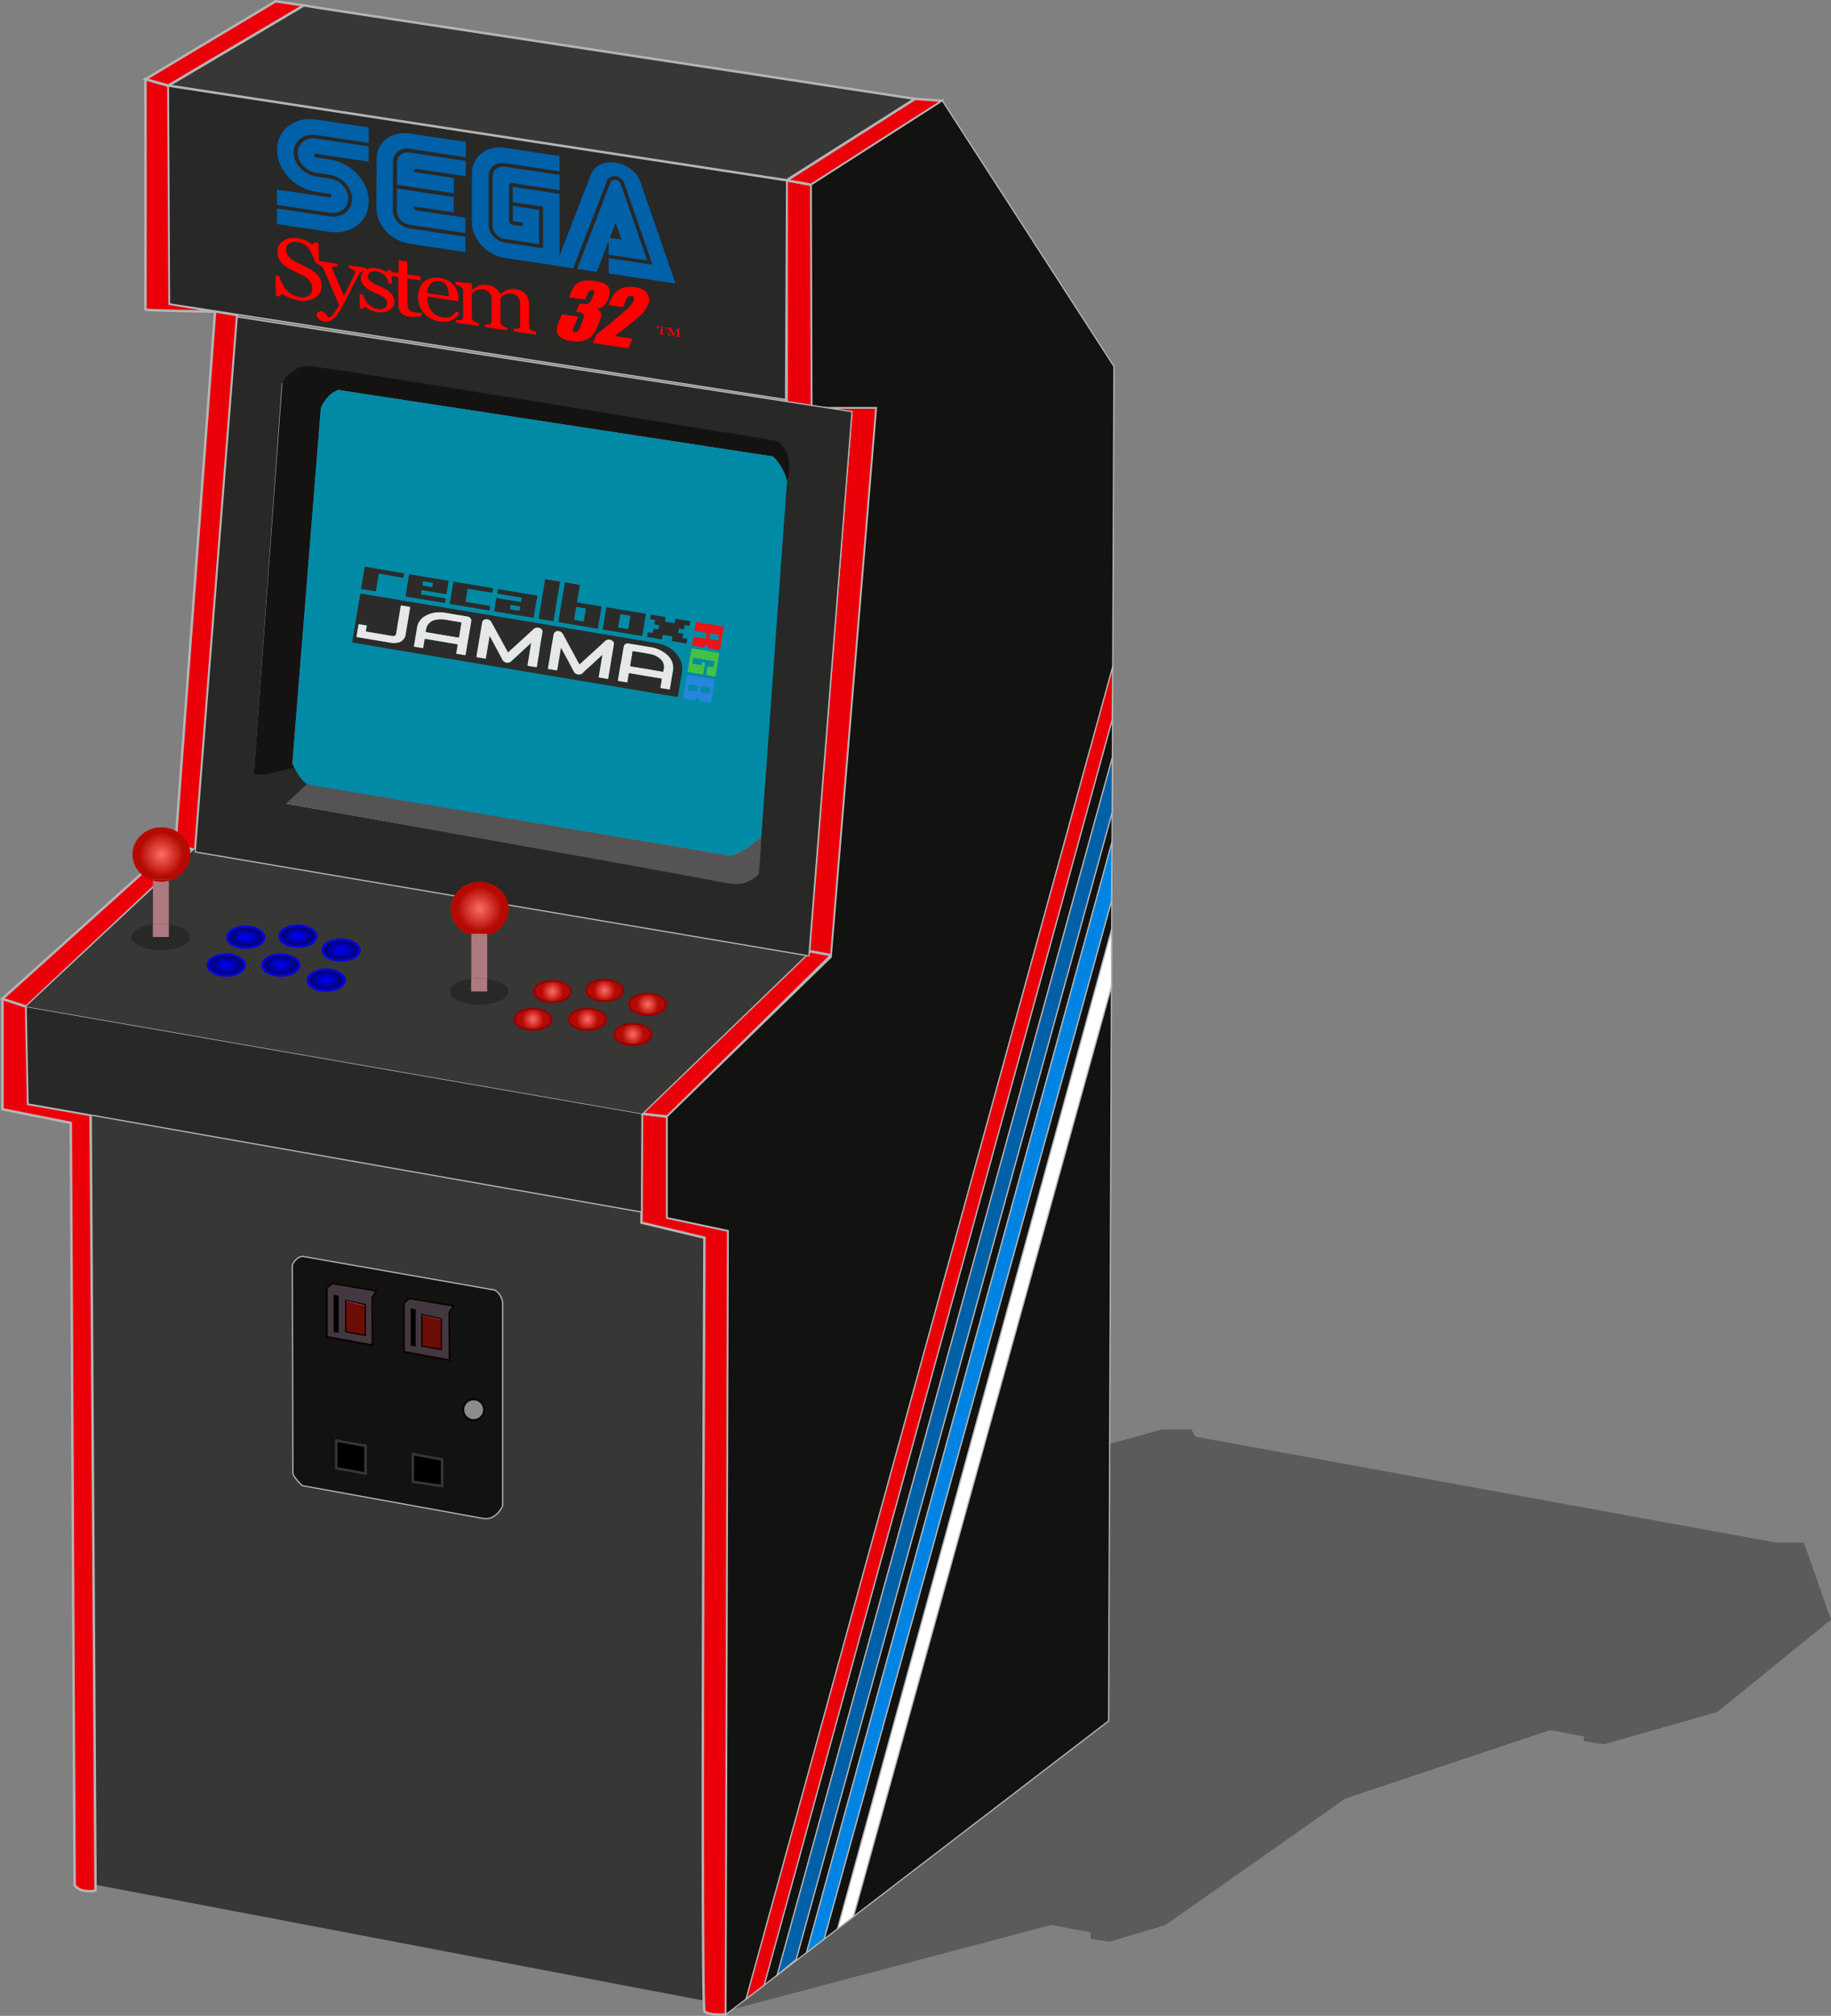<svg xmlns="http://www.w3.org/2000/svg" xmlns:xlink="http://www.w3.org/1999/xlink" viewBox="0 0 747.48 822.76"><rect x="0" y="0" width="747.48" height="822.76" fill="#808080" stroke="none"/><defs><radialGradient id="e772b8b7-0a9a-43d5-a2ea-3f52758804a0" cx="121.61" cy="382.1" r="5.66" gradientTransform="matrix(1 0 0 .6 0 152.84)" xlink:href="#b45760c7-7f9a-4ca5-b991-2b675d3dedf6"/><radialGradient id="ffd544e4-e7d8-449b-9080-4e3b8c299571" cx="217.55" cy="416.02" r="5.66" xlink:href="#bcb1ada9-c349-4951-951d-bb5d7c5f0400"/><radialGradient id="f1b89b62-0f2c-420e-8e93-ac75997893a4" cx="195.83" cy="370.99" r="11.47" xlink:href="#bcb1ada9-c349-4951-951d-bb5d7c5f0400"/><radialGradient id="b45760c7-7f9a-4ca5-b991-2b675d3dedf6" cx="92.36" cy="393.88" r="5.66" gradientTransform="matrix(1 0 0 .6 0 157.55)" gradientUnits="userSpaceOnUse"><stop offset="0" stop-color="#0000ef"/><stop offset=".15" stop-color="#0000e9"/><stop offset=".34" stop-color="#0101d9"/><stop offset=".56" stop-color="#0101be"/><stop offset=".79" stop-color="#02029a"/><stop offset="1" stop-color="#020282"/></radialGradient><radialGradient id="a0210522-f2ad-4924-a64a-ba35fafbbeb1" cx="114.61" cy="393.88" r="5.66" xlink:href="#b45760c7-7f9a-4ca5-b991-2b675d3dedf6"/><radialGradient id="ba9d571f-abc6-4866-b261-c53f65e2a998" cx="133.17" cy="400.04" r="5.66" gradientTransform="matrix(1 0 0 .6 0 160.02)" xlink:href="#b45760c7-7f9a-4ca5-b991-2b675d3dedf6"/><radialGradient id="f5eff25e-ce12-4817-a270-8f88b45cb3bd" cx="139.21" cy="387.78" r="5.66" gradientTransform="matrix(1 0 0 .6 0 155.11)" xlink:href="#b45760c7-7f9a-4ca5-b991-2b675d3dedf6"/><radialGradient id="bcb1ada9-c349-4951-951d-bb5d7c5f0400" cx="65.88" cy="348.77" r="11.47" gradientUnits="userSpaceOnUse"><stop offset="0" stop-color="#fd6d66"/><stop offset=".78" stop-color="#b50a03"/></radialGradient><radialGradient id="afd663d7-4182-45ca-abd8-3d2873089bcd" cx="100.32" cy="382.53" r="5.66" gradientTransform="matrix(1 0 0 .6 0 153.01)" xlink:href="#b45760c7-7f9a-4ca5-b991-2b675d3dedf6"/><radialGradient id="a16092d7-b1ea-41af-a6d5-799a8ef3f719" cx="225.51" cy="404.67" r="5.66" xlink:href="#bcb1ada9-c349-4951-951d-bb5d7c5f0400"/><radialGradient id="b1fece4f-6f17-48c6-adea-ff35e59f39d9" cx="246.79" cy="404.24" r="5.66" xlink:href="#bcb1ada9-c349-4951-951d-bb5d7c5f0400"/><radialGradient id="ae380cb2-4cce-47c2-a790-09cfdd50d1b4" cx="264.4" cy="409.93" r="5.66" xlink:href="#bcb1ada9-c349-4951-951d-bb5d7c5f0400"/><radialGradient id="b16fe09a-7c99-43c4-9be4-5aff7a1fa112" cx="258.36" cy="422.19" r="5.66" xlink:href="#bcb1ada9-c349-4951-951d-bb5d7c5f0400"/><radialGradient id="b079614b-fdc6-4573-80e0-91e87f26ea78" cx="239.79" cy="416.02" r="5.66" xlink:href="#bcb1ada9-c349-4951-951d-bb5d7c5f0400"/><style>.fb11157d-56a2-4c50-a829-fc2c6807f721{fill:#373735}.a2029844-e77c-4763-b0be-5fff8520a0b6{fill:#121211}.a12eaaa3-e3d5-43d8-9742-afe896027663,.a2029844-e77c-4763-b0be-5fff8520a0b6,.a6cac29b-59bc-4e7c-884d-49a4de75cf05,.a7849600-ac06-412a-be0e-f5d439fa6f79,.ab96e577-db02-48af-a272-8c377f6e3a24,.b91c028a-708f-46db-8a74-c76ffcf059e2{stroke:#b5b5b5}.a12eaaa3-e3d5-43d8-9742-afe896027663,.a2029844-e77c-4763-b0be-5fff8520a0b6,.a6cac29b-59bc-4e7c-884d-49a4de75cf05,.a7849600-ac06-412a-be0e-f5d439fa6f79,.aa75269d-9895-49e3-952e-58dce4abc33e,.ab96e577-db02-48af-a272-8c377f6e3a24,.b91c028a-708f-46db-8a74-c76ffcf059e2,.f8ca0b00-a808-4146-a56d-ec3c7068e054,.fba139dc-5a83-47e1-a1bf-ba6f0cfab84d{stroke-miterlimit:10}.a12eaaa3-e3d5-43d8-9742-afe896027663,.a2029844-e77c-4763-b0be-5fff8520a0b6,.a6cac29b-59bc-4e7c-884d-49a4de75cf05,.ab96e577-db02-48af-a272-8c377f6e3a24,.b91c028a-708f-46db-8a74-c76ffcf059e2,.fba139dc-5a83-47e1-a1bf-ba6f0cfab84d{stroke-width:.5px}.aa75269d-9895-49e3-952e-58dce4abc33e{fill:#443840;stroke:#090000}.fba139dc-5a83-47e1-a1bf-ba6f0cfab84d{stroke:#090000}.aa75269d-9895-49e3-952e-58dce4abc33e{stroke-width:.75px}.fba139dc-5a83-47e1-a1bf-ba6f0cfab84d{fill:#6b0c05}.f05c5743-ad65-498e-9326-f2b98a6b168d{fill:#86382f}.f8ca0b00-a808-4146-a56d-ec3c7068e054{stroke:#373737}.a7849600-ac06-412a-be0e-f5d439fa6f79{fill:#eb0009}.a6cac29b-59bc-4e7c-884d-49a4de75cf05{fill:#dc6e05}.b07f8364-60c9-453e-abb9-2ade4a6347c0{fill:#0060a8}.a12eaaa3-e3d5-43d8-9742-afe896027663{fill:#12e600}.b91c028a-708f-46db-8a74-c76ffcf059e2{fill:#0b47ce}.a30ebacf-483b-4ac3-a52b-b21b029784bb,.ab96e577-db02-48af-a272-8c377f6e3a24{fill:#282826}.a33b5eba-bbfc-4cb2-8e6b-0c1236a73fa8{fill:#ae7a82}.ab8270d2-a1e6-49a5-991d-357541f337f3{fill:url(#bcb1ada9-c349-4951-951d-bb5d7c5f0400)}.ae01a59f-3e4d-4659-9b0d-2645da79b168{fill:url(#f1b89b62-0f2c-420e-8e93-ac75997893a4)}.bd187d18-3f1c-457c-bbba-5d6d3106007a{fill:#0000ef}.e894eb10-308a-4165-ad4d-816dc971c493{fill:#930303}.f7842e2d-6e6e-4b96-89be-68da33656d7c{fill:#e7e7e7}.ba15b39e-a3e7-406e-8715-f8d7401ee5b0{fill:#2c2b29}.ab7f7d62-a8cd-48d9-823e-0138922deda3{fill:red}</style></defs><g id="fd60b613-39ed-45fa-b436-132f38219eab" data-name="Calque 1"><path id="b8e0e22f-3d22-437d-87a1-325f41eae8d0" data-name="ombre" style="opacity:.5;fill:#373735" d="m453 589.31 21.52-5.91h11.86l1.59 2.96 237.36 43.3h11.08l11.07 31.39-46.41 37.71-46.42 13.19-8.18-1.32.27-1.85-13.98-2.63-83.61 27.95-73.32 51.57-22.83 6.82-7.76-1.16v-2.63l-16.09-3.03-129.99 34.37L453 589.31z"/><g id="b7fac5f2-b37f-4840-a1ee-8fe4ac9cc3f5" data-name="bottom"><path class="fb11157d-56a2-4c50-a829-fc2c6807f721" d="m36.97 455.08 224.91 39.62v4.35l25.71 6.13-.39 311.34-248.24-47.27-1.99-314.17z"/><path class="a2029844-e77c-4763-b0be-5fff8520a0b6" d="m202 526.54-78.38-13.74c-3 .19-4.26 3.56-4.26 3.56l.2 85c.69 2.18 3.86 5 3.86 5l74.27 13.46c5.14.49 7.52-5.25 7.52-5.25v-82.69a7.12 7.12 0 0 0-3.21-5.34zm-49.9 22.55-18.69-3.46v-20l2.27-1.88 18.1 3.07-1.78 2.69zm31.45 6.13-18.69-3.46v-20l2.27-1.87 18.1 3.06-1.78 2.67z"/><path class="aa75269d-9895-49e3-952e-58dce4abc33e" d="m135.68 523.77-2.27 1.88v19.98l18.69 3.46-.1-19.58 1.78-2.67-18.1-3.07zM167.13 529.9l-2.27 1.88v19.98l18.69 3.46-.1-19.58 1.78-2.67-18.1-3.07z"/><path class="fba139dc-5a83-47e1-a1bf-ba6f0cfab84d" d="M141.12 543.55V530.7l8.01 1.78v12.56l-8.01-1.49zM172.18 549.39v-12.86l8.01 1.78v12.56l-8.01-1.48z"/><path d="M136.21 543.68v-15.22l2.04.39v15.16l-2.04-.33zM167.66 549.22v-15.23l2.04.4v15.16l-2.04-.33z"/><path class="f05c5743-ad65-498e-9326-f2b98a6b168d" d="M141.38 531.21v-.35l7.47 1.8.01.43-7.48-1.88zM172.44 537.14v-.29l7.46 1.64.02.35-7.48-1.7z"/><circle cx="193.37" cy="575.37" r="4.25" style="fill:#8b8b8b;stroke-width:.75px;stroke:#090000;stroke-miterlimit:10"/><path class="f8ca0b00-a808-4146-a56d-ec3c7068e054" d="M137.26 599.24v-11.28l11.97 2.18v11.3l-11.97-2.2zM168.52 604.77V593.5l11.96 2.17v10.88l-11.96-1.78z"/></g><g id="b64b1e5e-45bb-4b31-8442-873203be9977" data-name="t molding"><path class="a7849600-ac06-412a-be0e-f5d439fa6f79" d="m11.46 450.59-.79-39.76L1 407.66v45.1l27.89 5.54c.59 103.55 1 207.6 1.58 311.15a6.18 6.18 0 0 0 3.53 2.19 12.58 12.58 0 0 0 5 0l-2-316.56zM272.36 497v-41.27l-10.28-1.19-.2 44.51 25.71 6.13s-1.51 313.85 0 315.69 8.77 1.32 8.77 1.32l.93-319.91zM79.7 346.94l-8.15-1.3 16.26-218.56 9.03 1.51L79.7 346.94zM330.22 389.37l9.1 1.28 18.49-224.31h-26.37l-.26-90.92-10.06-1.84v94.84l6.03 1.09h20.28l-17.21 219.86z"/><path class="a7849600-ac06-412a-be0e-f5d439fa6f79" d="M88.49 127.19s-28.17-.35-29.11-.85c0-31.21.06-62.83 0-94l9.36 2.64.48 89.02z"/><g id="b5616f12-c0ec-429e-bda5-ec5d07af1472" data-name="clair"><path class="a7849600-ac06-412a-be0e-f5d439fa6f79" d="m.98 407.66 9.69 3.17 68.31-64.06-8.11-1.94L.98 407.66zM262.08 454.54l10.28 1.19 66.96-65.87-8.62-1.6-68.62 66.28zM112.54.52 59.4 32.3l9.36 2.64 52.58-31.12 2.74-1.62-2.58-.36-8.96-1.32zM384.71 41.14l-11.21-.8-52.38 33.24 10.06 1.84 53.53-34.28z"/></g></g><g id="be6aabfa-ce05-4e11-ac8d-7555a972950f" data-name="side"><path class="a2029844-e77c-4763-b0be-5fff8520a0b6" d="m454.11 309.16.63-159.63-70.03-108.39-53.53 34.28.26 90.92h26.37l-18.49 224.31-66.96 65.08V497l24.93 5.28-.93 319.91 8.25-6.32 149.64-543.7-.21 21.51-142.09 516.55-1.61 1.24 6.94-5.32 136.83-496.99zM325.04 799.67l-7.76 6.48 11.99-9.2 124.7-453.24.05-12.13-128.98 468.09zM336.41 791.47l-1.32 1.02 6.86-5.27 111.8-407.64v21.25l.22-57.12-.22 24-117.34 423.76zM343.97 785.67l108.59-83.28 1.18-299.84L348.38 782.3l-4.41 3.37z"/><path style="fill:#bf0000;stroke-width:.5px;stroke-miterlimit:10;stroke:#b5b5b5" d="m304.61 815.87 5.73-4.4-5.73 4.4z"/><path style="fill:#eb0009;stroke-width:.5px;stroke-miterlimit:10;stroke:#b5b5b5" d="m454.04 293.68.21-21.51-149.64 543.7 5.73-4.4 1.61-1.24 142.09-516.55z"/><path class="a6cac29b-59bc-4e7c-884d-49a4de75cf05" d="M454.11 331.26v-22.1l-.09 22.42.09-.32zM317.28 806.15z"/><path style="fill:#0060a8;stroke-width:.5px;stroke-miterlimit:10;stroke:#b5b5b5" d="m454.02 331.58.09-22.42-136.83 496.99 7.76-6.48 128.98-468.09z"/><path class="a12eaaa3-e3d5-43d8-9742-afe896027663" d="M453.97 343.71zM329.27 796.95l5.82-4.46-5.82 4.46z"/><path style="fill:#0084e4;stroke-width:.5px;stroke-miterlimit:10;stroke:#b5b5b5" d="m335.09 792.49 1.32-1.02 117.34-423.76.22-24-124.7 453.24 5.82-4.46z"/><path class="b91c028a-708f-46db-8a74-c76ffcf059e2" d="m341.95 787.22 2.02-1.55-2.02 1.55zM453.75 402.52v-1.69l-.01 1.72.01-.03z"/><path style="fill:#fff;stroke-width:.5px;stroke-miterlimit:10;stroke:#b5b5b5" d="m341.95 787.22 2.02-1.55 4.41-3.37 105.36-379.75.01-1.72v-21.25l-111.8 407.64z"/></g><g id="af2b4751-8b6b-4b9d-a41e-3ad9a00233f3" data-name="panel"><path class="ab96e577-db02-48af-a272-8c377f6e3a24" d="m11.46 450.59 250.42 44.11.2-40.16-251.41-43.71.79 39.76z"/><path class="fb11157d-56a2-4c50-a829-fc2c6807f721" d="m80.35 345.73-69.68 65.1 251.41 43.71 68.62-66.28-250.35-42.53z"/></g><g id="f9c168f6-bc5e-48fe-9eca-ecb0f3694057" data-name="ecran"><path class="ab96e577-db02-48af-a272-8c377f6e3a24" d="M96.84 129.36 79.7 347.72l250.52 42.43L347.82 168zm224.28 67.76c0 .2-.29.32-.48.49l-10.43 144.83a35.43 35.43 0 0 1-4.3 3.78l1.4.29v10.7s-1.4 4.75-11.08 2.64c-11.19-2.44-178.55-31.91-178.55-31.91l8.72-6.78v-1.39s-2.46.52-6-7l-12.48 2.77h-4l11.34-158.77s4-6.85 10.81-6.59 191.16 30.59 191.16 30.59 6.17 1.07 3.89 16.35z"/><path d="M317.28 180S133 149.66 126.12 149.4s-10.81 6.6-10.81 6.6l-11.74 160.08h4.35l12.29-2.68c-.1-.23-.74-1.57-.85-1.8L131 166.54s2.11-5.54 7.12-7.38l177.49 27.16a20.77 20.77 0 0 1 5.11 9.76l-.05.75c.19-.17.62.66.66.47 3.23-14.06-4.05-17.3-4.05-17.3z" style="fill:#151312"/><path d="m125.32 320-8.56 8s164.63 29.3 178.61 32.24c10.36 2.17 14.43-3.58 14.43-3.58l.61-7.37.39-7.71-4.89 3.84a20.85 20.85 0 0 1-7.73 3.87z" style="fill:#555353"/><path d="M319.5 197.81c.45-.36.83-.69 1.14-1l.66-.52a20.31 20.31 0 0 0-5.72-10l-177.49-27.13c-5 1.84-7.12 7.38-7.12 7.38L119.36 311.6l.32.66c3.54 7.52 6.28 8 6.28 8l.44.08 171.78 28.93a20.85 20.85 0 0 0 7.73-3.87c2.57-1.91 4.89-3.84 4.89-3.84l10.5-145.29c-.44.46-1.05.96-1.8 1.54z" style="fill:#008aa6"/></g><g id="f0696bc4-1ed7-4efa-9dca-c68ae2db563c" data-name="top"><path id="ee93ec64-9f71-4efa-ac56-da289d22ca43" data-name="marquee" class="ab96e577-db02-48af-a272-8c377f6e3a24" d="m69.22 124.02 251.47 39.03.43-89.47L68.76 34.94l.46 89.08z"/><path style="stroke-miterlimit:10;stroke:#b5b5b5;fill:#373735" d="m129.81 3.16-5.73-.96-55.32 32.74 252.36 38.64 52.38-33.24L129.81 3.16z"/></g><g id="bce8fbbc-27e9-4e48-9bd6-af6107bec3c9" data-name="stickp1"><path class="a30ebacf-483b-4ac3-a52b-b21b029784bb" d="M68.92 377.27v5.16H62.4v-5.16c-5.06.64-8.77 2.7-8.77 5.16 0 3 5.38 5.35 12 5.35s12-2.39 12-5.35c.06-2.43-3.63-4.52-8.71-5.16z"/><path class="a33b5eba-bbfc-4cb2-8e6b-0c1236a73fa8" d="M68.92 377.27v-17.78a12.18 12.18 0 0 1-3 .39 12.4 12.4 0 0 1-3.48-.49v17.88a26.67 26.67 0 0 1 6.52 0z"/><path class="a33b5eba-bbfc-4cb2-8e6b-0c1236a73fa8" d="M68.92 382.43v-5.16a26.67 26.67 0 0 0-6.52 0v5.16z"/><path class="ab8270d2-a1e6-49a5-991d-357541f337f3" d="M68.92 358.89v.6a11.24 11.24 0 0 0 8.77-10.72c0-6.14-5.29-11.11-11.81-11.11s-11.82 5-11.82 11.11a11.22 11.22 0 0 0 8.34 10.62v-.5z"/><path class="a33b5eba-bbfc-4cb2-8e6b-0c1236a73fa8" d="M68.92 359.49v-.6H62.4v.5a12.4 12.4 0 0 0 3.48.49 12.18 12.18 0 0 0 3.04-.39z"/><path class="ab8270d2-a1e6-49a5-991d-357541f337f3" d="M68.92 359.49v-.6H62.4v.5a12.4 12.4 0 0 0 3.48.49 12.18 12.18 0 0 0 3.04-.39z"/></g><g id="f7a54acb-9d66-436e-9211-753d19108594" data-name="stickp2"><path class="a30ebacf-483b-4ac3-a52b-b21b029784bb" d="M198.88 399.49v5.16h-6.53v-5.16c-5 .64-8.77 2.7-8.77 5.16 0 3 5.39 5.35 12 5.35s12-2.39 12-5.35c.07-2.46-3.64-4.52-8.7-5.16z"/><path class="a33b5eba-bbfc-4cb2-8e6b-0c1236a73fa8" d="M198.88 399.49v-17.78a12.2 12.2 0 0 1-3 .39 12.83 12.83 0 0 1-3.48-.49v17.88a26.75 26.75 0 0 1 6.53 0z"/><path class="a33b5eba-bbfc-4cb2-8e6b-0c1236a73fa8" d="M198.88 404.65v-5.16a26.75 26.75 0 0 0-6.53 0v5.16z"/><path class="ae01a59f-3e4d-4659-9b0d-2645da79b168" d="M198.88 381.11v.6a11.24 11.24 0 0 0 8.77-10.71c0-6.14-5.29-11.11-11.82-11.11S184 364.85 184 371a11.22 11.22 0 0 0 8.34 10.62v-.5z"/><path class="a33b5eba-bbfc-4cb2-8e6b-0c1236a73fa8" d="M198.88 381.71v-.6h-6.53v.5a12.83 12.83 0 0 0 3.48.49 12.2 12.2 0 0 0 3.05-.39z"/><path class="ae01a59f-3e4d-4659-9b0d-2645da79b168" d="M198.88 381.71v-.6h-6.53v.5a12.83 12.83 0 0 0 3.48.49 12.2 12.2 0 0 0 3.05-.39z"/></g><g id="b8f6bca8-8d4b-4c1c-bdc8-389a4151d12f" data-name="boutons P1"><g id="becee8f8-e37a-4941-b4af-7929fbd5b65c" data-name="4"><path class="bd187d18-3f1c-457c-bbba-5d6d3106007a" d="M92.54 389.14c-3.86 0-8.12 1.53-8.12 4.87 0 2.95 4.1 4.62 7.94 4.62 4.11 0 8-1.73 8-4.88-.04-2.35-3.88-4.61-7.82-4.61zm-.18 8.63c-3.86 0-7-1.74-7-3.89s3.13-3.89 7-3.89 7 1.74 7 3.89-3.14 3.89-7 3.89z"/><path d="M92.36 390c-3.86 0-7 1.74-7 3.89s3.13 3.89 7 3.89 7-1.74 7-3.89-3.14-3.89-7-3.89z" style="fill:url(#b45760c7-7f9a-4ca5-b991-2b675d3dedf6)"/></g><g id="b8abb399-73b9-4384-9486-b14e79f31006" data-name="5"><path class="bd187d18-3f1c-457c-bbba-5d6d3106007a" d="M114.79 389.14c-3.86 0-8.12 1.53-8.12 4.87 0 2.95 4.1 4.62 7.94 4.62 4.11 0 8-1.73 8-4.88-.04-2.35-3.88-4.61-7.82-4.61zm-.18 8.63c-3.86 0-7-1.74-7-3.89s3.13-3.89 7-3.89 7 1.74 7 3.89-3.14 3.89-7 3.89z"/><path d="M114.61 390c-3.86 0-7 1.74-7 3.89s3.13 3.89 7 3.89 7-1.74 7-3.89-3.14-3.89-7-3.89z" style="fill:url(#a0210522-f2ad-4924-a64a-ba35fafbbeb1)"/></g><g id="ba75de73-262f-4185-b95b-fca91fd6aac8" data-name="6"><path class="bd187d18-3f1c-457c-bbba-5d6d3106007a" d="M133.35 395.3c-3.86 0-8.13 1.53-8.13 4.87 0 3 4.11 4.62 7.95 4.62 4.1 0 8-1.73 8-4.88-.04-2.35-3.88-4.61-7.82-4.61zm-.18 8.63c-3.86 0-7-1.74-7-3.89s3.13-3.89 7-3.89 7 1.74 7 3.89-3.17 3.89-7 3.89z"/><path d="M133.17 396.15c-3.86 0-7 1.74-7 3.89s3.13 3.89 7 3.89 7-1.74 7-3.89-3.17-3.89-7-3.89z" style="fill:url(#ba9d571f-abc6-4866-b261-c53f65e2a998)"/></g><g id="bead6461-cbb9-4650-86c1-e43184cdec8e" data-name="3"><path class="bd187d18-3f1c-457c-bbba-5d6d3106007a" d="M139.39 383c-3.86 0-8.13 1.53-8.13 4.88 0 2.95 4.11 4.61 8 4.61 4.1 0 8-1.73 8-4.88-.09-2.31-3.93-4.61-7.87-4.61zm-.18 8.63c-3.86 0-7-1.74-7-3.89s3.13-3.89 7-3.89 7 1.75 7 3.89-3.14 3.93-7 3.93z"/><path d="M139.21 383.89c-3.86 0-7 1.75-7 3.89s3.13 3.89 7 3.89 7-1.74 7-3.89-3.14-3.89-7-3.89z" style="fill:url(#f5eff25e-ce12-4817-a270-8f88b45cb3bd)"/></g><g id="e351bc22-a0c1-4a2a-9497-960e18e85253" data-name="2"><path class="bd187d18-3f1c-457c-bbba-5d6d3106007a" d="M121.79 377.35c-3.86 0-8.12 1.53-8.12 4.88 0 2.95 4.1 4.61 7.94 4.61 4.11 0 8-1.73 8-4.88-.04-2.34-3.88-4.61-7.82-4.61zm-.18 8.64c-3.86 0-7-1.74-7-3.89s3.13-3.89 7-3.89 7 1.74 7 3.89-3.14 3.9-7 3.9z"/><path d="M121.61 378.21c-3.86 0-7 1.74-7 3.89s3.13 3.89 7 3.89 7-1.74 7-3.89-3.14-3.89-7-3.89z" style="fill:url(#e772b8b7-0a9a-43d5-a2ea-3f52758804a0)"/></g><g id="b122859b-7d30-42aa-8bd1-a221de5b5abe" data-name="1"><path class="bd187d18-3f1c-457c-bbba-5d6d3106007a" d="M100.5 377.78c-3.86 0-8.13 1.53-8.13 4.88 0 2.95 4.11 4.62 7.95 4.62 4.1 0 8-1.73 8-4.88-.04-2.35-3.88-4.62-7.82-4.62zm-.18 8.64c-3.86 0-7-1.74-7-3.89s3.13-3.89 7-3.89 7 1.74 7 3.89-3.14 3.89-7 3.89z"/><path d="M100.32 378.64c-3.86 0-7 1.74-7 3.89s3.13 3.89 7 3.89 7-1.74 7-3.89-3.14-3.89-7-3.89z" style="fill:url(#afd663d7-4182-45ca-abd8-3d2873089bcd)"/></g></g><g id="bd0c1dcb-4d21-487c-a1d9-467915f9feea" data-name="boutons P2"><g id="a08c09c2-6e20-4598-86e3-e1f1a1256e26" data-name="1"><path class="e894eb10-308a-4165-ad4d-816dc971c493" d="M225.69 399.93c-3.86 0-8.13 1.53-8.13 4.87 0 2.95 4.11 4.62 7.95 4.62 4.1 0 8-1.73 8-4.88-.04-2.35-3.88-4.61-7.82-4.61zm-.18 8.63c-3.86 0-7-1.74-7-3.89s3.13-3.89 7-3.89 7 1.74 7 3.89-3.14 3.89-7 3.89z"/><path d="M225.51 400.78c-3.86 0-7 1.74-7 3.89s3.13 3.89 7 3.89 7-1.74 7-3.89-3.14-3.89-7-3.89z" style="fill:url(#a16092d7-b1ea-41af-a6d5-799a8ef3f719)"/></g><g id="fb13d955-9e4b-4e71-a7d2-a6627edb638a" data-name="2"><path class="e894eb10-308a-4165-ad4d-816dc971c493" d="M247 399.49c-3.86 0-8.13 1.54-8.13 4.88 0 2.95 4.11 4.62 7.95 4.62 4.1 0 8-1.73 8-4.88-.07-2.35-3.91-4.62-7.82-4.62zm-.18 8.64c-3.86 0-7-1.74-7-3.89s3.13-3.89 7-3.89 7 1.74 7 3.89-3.17 3.89-7.03 3.89z"/><path d="M246.79 400.35c-3.86 0-7 1.74-7 3.89s3.13 3.89 7 3.89 7-1.74 7-3.89-3.14-3.89-7-3.89z" style="fill:url(#b1fece4f-6f17-48c6-adea-ff35e59f39d9)"/></g><g id="eae03e65-ac38-40a3-b85a-5cefaeefd812" data-name="3"><path class="e894eb10-308a-4165-ad4d-816dc971c493" d="M264.58 405.18c-3.86 0-8.12 1.53-8.12 4.88 0 2.95 4.1 4.61 7.94 4.61 4.1 0 8-1.73 8-4.88-.04-2.35-3.88-4.61-7.82-4.61zm-.18 8.64c-3.86 0-7-1.75-7-3.89s3.13-3.89 7-3.89 7 1.74 7 3.89-3.14 3.89-7 3.89z"/><path d="M264.4 406c-3.86 0-7 1.74-7 3.89s3.13 3.89 7 3.89 7-1.75 7-3.89-3.14-3.89-7-3.89z" style="fill:url(#ae380cb2-4cce-47c2-a790-09cfdd50d1b4)"/></g><g id="b1861f4b-46c4-4e44-83b1-7582370d5a50" data-name="4"><path class="e894eb10-308a-4165-ad4d-816dc971c493" d="M258.54 417.44c-3.86 0-8.13 1.53-8.13 4.88 0 2.95 4.11 4.61 8 4.61 4.1 0 8-1.73 8-4.88-.09-2.35-3.93-4.61-7.87-4.61zm-.18 8.64c-3.86 0-7-1.75-7-3.89s3.13-3.89 7-3.89 7 1.74 7 3.89-3.14 3.89-7 3.89z"/><path d="M258.36 418.3c-3.86 0-7 1.74-7 3.89s3.13 3.89 7 3.89 7-1.75 7-3.89-3.14-3.89-7-3.89z" style="fill:url(#b16fe09a-7c99-43c4-9be4-5aff7a1fa112)"/></g><g id="ee4990a3-ca74-4d49-bd2e-524f7dd1c921" data-name="5"><path class="e894eb10-308a-4165-ad4d-816dc971c493" d="M240 411.28c-3.86 0-8.13 1.53-8.13 4.88 0 2.95 4.11 4.61 7.95 4.61 4.1 0 8-1.73 8-4.88-.07-2.35-3.91-4.61-7.82-4.61zm-.18 8.63c-3.86 0-7-1.74-7-3.89s3.13-3.89 7-3.89 7 1.75 7 3.89-3.17 3.89-7.03 3.89z"/><path d="M239.79 412.13c-3.86 0-7 1.75-7 3.89s3.13 3.89 7 3.89 7-1.74 7-3.89-3.14-3.89-7-3.89z" style="fill:url(#b079614b-fdc6-4573-80e0-91e87f26ea78)"/></g><g id="a4a57050-cbc7-4981-add8-3cf684801ea4" data-name="6"><path class="e894eb10-308a-4165-ad4d-816dc971c493" d="M217.73 411.28c-3.86 0-8.13 1.53-8.13 4.88 0 2.95 4.11 4.61 8 4.61 4.1 0 8-1.73 8-4.88-.09-2.35-3.93-4.61-7.87-4.61zm-.18 8.63c-3.86 0-7-1.74-7-3.89s3.13-3.89 7-3.89 7 1.75 7 3.89-3.14 3.89-7 3.89z"/><path d="M217.55 412.13c-3.86 0-7 1.75-7 3.89s3.13 3.89 7 3.89 7-1.74 7-3.89-3.14-3.89-7-3.89z" style="fill:url(#ffd544e4-e7d8-449b-9080-4e3b8c299571)"/></g></g><path class="f7842e2d-6e6e-4b96-89be-68da33656d7c" d="M228.57 237.19v.07l-5.92-1v-.08zM236.56 238.53a.13.13 0 0 0 0 .06l-5.72-1v-.06z"/><path class="ba15b39e-a3e7-406e-8715-f8d7401ee5b0" d="m210.17 273.38-65.56-11c-.87-.14-.87-.14-.74-.92.25-1.54.47-3.08.75-4.61.78-4.31 1.48-8.63 2.22-12.95.09-.48.22-1 .29-1.44 0-.18.12-.23.31-.19l.75.13 119.31 19.98a16.13 16.13 0 0 1 4.69 1.42 11.54 11.54 0 0 1 5.67 5.9 8.36 8.36 0 0 1 .63 3.88c0 .38-.08.76-.15 1.14l-1.56 9.36c-.07.39-.13.42-.54.36l-40.11-6.72zm14.68-7.7c-.4 2.35-.79 4.71-1.19 7.07 0 .23 0 .34.3.38 1 .15 1.95.32 2.93.49.51.09.51.09.59-.37q.69-4.22 1.4-8.43c0-.08 0-.21.12-.22s.13.1.17.17c1.69 3.14 3.43 6.26 5.06 9.42a2.38 2.38 0 0 0 3.55.6c.9-.94 1.91-1.79 2.87-2.68l4.89-4.53c.08-.07.15-.22.26-.17s0 .2 0 .31v.12c-.47 2.79-.93 5.58-1.4 8.37 0 .25 0 .35.31.4 1 .16 2 .32 3.06.51.34.07.45 0 .49-.32l2.32-13.83a1.32 1.32 0 0 0-.25-1 2.34 2.34 0 0 0-3.26-.37l-2.16 2-8.12 7.4c-.25.23-.28.22-.45-.08-2.2-4.06-4.42-8.11-6.61-12.17a2.14 2.14 0 0 0-1.43-1.06A1.74 1.74 0 0 0 226 259zm-4.51-.71c.38-2.31.76-4.61 1.16-6.92a1.32 1.32 0 0 0-.45-1.21 2.4 2.4 0 0 0-3.17 0c-2.39 2.24-4.82 4.43-7.24 6.63l-2.95 2.7c-.13.12-.23.25-.37 0l-3.44-6.31c-1.1-2-2.19-4-3.3-6a2.24 2.24 0 0 0-2.21-1 1.52 1.52 0 0 0-1.5 1.37q-1.16 6.86-2.3 13.71c0 .28.05.37.35.41 1 .15 2 .32 3 .5.44.07.45.08.51-.3.46-2.73.91-5.46 1.37-8.19 0-.13 0-.27.06-.4s0-.16.11-.17.1.08.13.14.18.34.28.51c1.63 3 3.29 6 4.88 9.07a2.34 2.34 0 0 0 3.35.6c.47-.47 1-.91 1.48-1.37l6.5-6c.06-.05.09-.14.19-.11s.07.14.06.22c-.14.81-.28 1.62-.41 2.44-.35 2.06-.69 4.13-1 6.2 0 .22 0 .32.29.36l3 .5c.44.07.45.07.52-.31q.51-3.6 1.1-7.04zm33.15 5.67c-.38 2.28-.76 4.57-1.15 6.85-.06.31.06.41.38.45 1 .16 2 .32 3 .5.33.07.45 0 .5-.31.16-1 .35-2.08.51-3.12 0-.23.12-.33.4-.28l12.77 2.14c.33.05.39.18.34.45-.18 1-.34 2.08-.53 3.12-.05.25 0 .35.32.4 1 .15 2 .32 3 .49.45.07.46.07.53-.34l1.22-7.32a6.88 6.88 0 0 0-2.51-6.52 12.61 12.61 0 0 0-6.36-3c-2.38-.41-4.76-.8-7.13-1.19-.72-.12-1.45-.26-2.17-.35a1.6 1.6 0 0 0-1.91 1.29c-.46 2.27-.83 4.5-1.21 6.74zm-62.24-10.42 1.14-6.79a1.24 1.24 0 0 0 0-.47 1.91 1.91 0 0 0-1.63-1.33c-1.55-.26-3.1-.53-4.65-.77-1.84-.3-3.66-.71-5.51-.87a11.55 11.55 0 0 0-7 1.39 6.55 6.55 0 0 0-3.37 4.67q-.63 3.74-1.25 7.47c-.07.4-.07.4.36.47 1 .17 2 .32 2.93.5.33.06.45 0 .5-.31.15-1 .34-2.06.5-3.09 0-.29.17-.35.48-.3l12.67 2.12c.34 0 .42.16.37.46-.19 1-.35 2.08-.54 3.11 0 .26 0 .36.32.4 1 .16 2 .32 3 .51.33.06.44 0 .49-.32.42-2.28.81-4.57 1.19-6.85zm-38.3 1 6.47 1.08a7.76 7.76 0 0 0 2.76 0 3.93 3.93 0 0 0 3.34-2.92c.64-3.78 1.26-7.55 1.9-11.33.05-.27 0-.37-.33-.42-1-.15-2-.32-3-.5-.36-.07-.46 0-.51.33q-.92 5.58-1.86 11.15a1.08 1.08 0 0 1-1.24.95 4.41 4.41 0 0 1-.73-.08c-1-.18-2-.37-3.06-.54l-7-1.15c-.28-.05-.35-.15-.31-.38.11-.59.19-1.18.31-1.76.06-.28 0-.4-.35-.45-.84-.13-1.68-.26-2.52-.42-.34-.07-.44 0-.49.32-.24 1.49-.49 3-.74 4.45-.07.42-.07.42.42.5zM230.83 237.63l5.72 1c.15.09.15.2.13.35-.37 2.17-.73 4.34-1.11 6.51 0 .29 0 .38.34.43 3.09.5 6.18 1 9.27 1.54.32.05.34.16.31.44-.06.67-.23 1.33-.32 2-.22 1.55-.54 3.09-.8 4.63-.1.59-.17 1.19-.26 1.78 0 .2-.12.31-.4.26L228.57 254c-.65-.11-.65-.11-.56-.68q1.29-7.69 2.57-15.38c.02-.15.02-.31.25-.31zm3.94 12.7c-.13.78-.25 1.56-.39 2.34-.05.27 0 .38.33.43 1.06.16 2.11.34 3.16.53.32.06.44 0 .49-.31.25-1.55.51-3.1.78-4.66 0-.24 0-.34-.31-.38q-1.62-.25-3.24-.54c-.28-.05-.39 0-.43.27-.16.78-.26 1.55-.39 2.32zM255.63 249.17c2.55.43 5.09.86 7.64 1.27.34.06.42.17.37.47q-.7 4.14-1.39 8.3c-.07.37-.1.4-.52.33L246.38 257c-.27-.05-.34-.16-.3-.39q.72-4.21 1.41-8.43c0-.28.18-.33.47-.28 2.55.44 5.11.86 7.67 1.29zm1.31 4.88c.14-.8.27-1.6.41-2.4 0-.23 0-.36-.3-.4l-3.44-.58c-.26 0-.38 0-.42.27l-.81 4.85c0 .25.05.36.33.41l3.37.56c.3.06.42 0 .46-.3.13-.8.27-1.6.4-2.41zM173.53 244.78l-7.64-1.27c-.31 0-.37-.15-.33-.42q.72-4.2 1.42-8.42c0-.25.13-.32.4-.27l15.36 2.6c.41.07.43.11.37.49-.26 1.55-.53 3.11-.78 4.66 0 .31-.17.37-.5.32-3.07-.53-6.15-1-9.22-1.55-.46-.08-.46-.08-.52.32s-.11.7-.19 1 0 .35.31.4c2.06.33 4.11.68 6.17 1l3.16.53c.32.05.42.17.37.44s-.14.74-.19 1.11-.18.38-.51.32zm.92-5.45c.56.1 1.13.18 1.69.29.25 0 .35 0 .38-.25 0-.39.12-.78.2-1.17 0-.21 0-.32-.26-.36l-3.41-.57c-.22 0-.33 0-.36.23q-.08.62-.18 1.23c0 .23.06.3.29.33.55.07 1.1.17 1.65.27zM211.28 241.75l7.64 1.28c.44.07.5.14.42.52-.43 2-.7 4-1.05 6-.14.74-.27 1.48-.37 2.23 0 .29-.15.37-.49.31-2.08-.36-4.17-.7-6.26-1l-9-1.51c-.42-.07-.43-.08-.37-.47.26-1.56.53-3.11.77-4.67 0-.32.18-.37.52-.31l9.16 1.54c.46.07.46.07.53-.33s.09-.67.17-1 0-.4-.36-.46c-2.34-.37-4.68-.77-7-1.16l-2.31-.38c-.24 0-.32-.12-.28-.34a10.85 10.85 0 0 0 .21-1.27c0-.27.16-.31.43-.26l5.37.9 2.27.38zm-1.15 7.25c.55.09 1.11.17 1.66.27.21 0 .33 0 .36-.21l.21-1.23c0-.19-.05-.29-.27-.33l-3.33-.56c-.24 0-.35 0-.38.24 0 .4-.11.79-.19 1.17-.05.23.05.33.29.37.52.07 1.1.17 1.65.28zM268.74 251.36c.87.15 1.74.31 2.62.44.31 0 .38.18.34.43-.08.4-.13.8-.21 1.2 0 .21 0 .3.27.34l3.36.56c.28 0 .38 0 .41-.27.06-.41.15-.82.2-1.23 0-.23.15-.27.37-.24l5.4.91c.21 0 .3.13.27.33-.08.43-.16.86-.22 1.29 0 .23-.16.29-.41.25-.44-.09-.89-.15-1.34-.24-.24 0-.33 0-.36.24-.05.4-.13.8-.19 1.2 0 .23-.15.3-.4.25-.47-.08-.94-.15-1.41-.24-.17 0-.24 0-.29.17-.13.44-.08.91-.25 1.34-.07.18.07.24.24.27l1.38.22c.28 0 .38.15.33.41s-.13.78-.21 1.17c0 .21.05.31.28.34l1.34.22c.25 0 .34.13.3.36-.09.42-.17.84-.22 1.27 0 .22-.15.27-.36.24l-.65-.11-4.62-.77c-.45-.08-.45-.08-.38-.49s.12-.76.19-1.14c.05-.21 0-.3-.27-.34l-3.44-.58c-.22 0-.29 0-.31.21-.06.4-.16.8-.19 1.21s-.19.37-.5.32l-4.72-.8c-1.16-.19-.93-.1-.8-1 0-.25.09-.49.12-.74s.16-.29.4-.25c.45.09.9.15 1.34.24.27.05.39 0 .42-.26s.14-.78.19-1.17.16-.31.41-.26c.46.09.92.15 1.37.24.21 0 .3 0 .32-.2.06-.43.13-.85.22-1.27 0-.21-.05-.28-.26-.31l-1.38-.23c-.24 0-.34-.12-.29-.36s.14-.78.21-1.17c0-.23 0-.35-.31-.38-.45-.06-.9-.15-1.35-.22-.25 0-.34-.14-.29-.37q.12-.63.21-1.26c0-.24.16-.29.4-.24zM222.64 236.28l5.92 1a.42.42 0 0 1 .05.36q-1.31 7.77-2.6 15.56c0 .28-.17.37-.48.31s-.88-.19-1.33-.26l-3.89-.62c-.46-.08-.45-.08-.39-.49q1.31-7.74 2.6-15.49c.02-.14 0-.28.12-.37zM191.71 247.82l-7.71-1.28c-.3 0-.4-.14-.35-.43q.72-4.2 1.41-8.4c0-.26.15-.32.42-.27l15.39 2.56c.31.05.42.18.36.45s-.11.72-.19 1.08-.13.41-.55.34l-4.16-.7-5.06-.85c-.28 0-.37 0-.41.25-.22 1.39-.46 2.78-.69 4.17a2.74 2.74 0 0 1 0 .28c-.11.6-.11.6.58.72l8.92 1.49c.42.07.45.11.39.5s-.15.72-.18 1.08-.19.35-.48.3c-.56-.11-1.12-.2-1.68-.29z"/><path d="M291.07 282.1c-.25 1.47-.49 2.94-.74 4.41-.07.42-.07.42-.51.34l-4.27-.71c-.27 0-.37-.13-.3-.37s.07-.41.11-.62-.06-.27-.25-.29l-.49-.05c-.39-.06-.49 0-.51.37v.19c0 .43-.14.5-.63.42-1.39-.23-2.79-.47-4.19-.69-.32-.05-.4-.19-.36-.45.5-3 1-5.91 1.49-8.86.06-.36.14-.42.55-.33 2.95.58 5.92 1 8.87 1.52.52.09 1 .13 1.55.22s.47.1.4.52c-.24 1.46-.49 2.92-.73 4.38zm-8.37-.17 1.58.27c.22 0 .32 0 .35-.22.1-.59.2-1.19.31-1.79 0-.21-.06-.3-.29-.34l-3.13-.52c-.21 0-.31 0-.35.22-.08.59-.18 1.19-.29 1.79 0 .21 0 .31.27.34zm5.47-1.49c-.52-.08-1-.16-1.55-.26-.25-.05-.36 0-.39.24-.09.59-.19 1.19-.29 1.78-.05.23.05.29.28.33 1 .16 2 .33 3 .51.28.05.39 0 .43-.27.08-.56.17-1.13.28-1.69 0-.23 0-.35-.3-.39-.48-.08-.97-.17-1.46-.25z" style="fill:#2785db"/><path d="M292.87 271.31c-.25 1.48-.5 3-.74 4.44-.07.38-.11.4-.52.34l-2.86-.48c-.41-.07-.49-.18-.43-.54.14-.85.28-1.71.43-2.56a.34.34 0 0 1 0-.1c.2-.63.12-.52.72-.43l1.48.25c.26 0 .4 0 .44-.25.09-.59.19-1.18.29-1.76 0-.21 0-.33-.3-.38l-8-1.34c-.26 0-.39.05-.42.28-.09.57-.19 1.14-.28 1.7 0 .23.05.36.31.41l3.06.52a.25.25 0 0 0 .33-.17 1.81 1.81 0 0 0 .12-.64c0-.19.11-.24.27-.29a.45.45 0 0 1 .2 0c.85.09.89.14.77.88-.21 1.26-.43 2.51-.63 3.77 0 .26-.17.34-.43.3l-5.43-.91c-.49-.08-.55-.15-.48-.58.49-3 1-5.91 1.48-8.87 0-.17.09-.23.28-.22s.55 0 .83.08l9.77 1.63c.55.09.55.1.47.6l-.72 4.32z" style="fill:#44c047"/><path d="M289.84 254.78c1.75.29 3.49.59 5.24.87.3 0 .4.13.35.42-.51 3-1 5.95-1.49 8.92-.05.3-.16.38-.49.32-1.4-.25-2.8-.48-4.2-.71-.36-.06-.42-.15-.36-.47 0-.12.06-.23.08-.34.08-.47.08-.47-.46-.56h-.21c-.5-.08-.51-.08-.54.39 0 .18-.1.34-.11.52s-.18.19-.35.16l-4.44-.74c-.23 0-.32-.15-.29-.35.17-1 .35-2 .51-3.06 0-.28.23-.27.45-.23l1.83.3c.8.15 1.61.24 2.4.44.25.06.44 0 .48-.27.07-.57.17-1.14.28-1.7.05-.27 0-.38-.34-.43-1.42-.22-2.83-.47-4.24-.7-.29 0-.4-.12-.35-.4.18-1 .33-2 .48-3 0-.26.15-.33.44-.28 1.77.31 3.55.6 5.33.9zm1.49 6.43c.51.08 1 .16 1.54.26.22 0 .35 0 .39-.21.09-.61.19-1.22.3-1.82 0-.2 0-.32-.27-.35l-3.09-.52c-.22 0-.32 0-.35.21-.09.63-.2 1.25-.31 1.88 0 .18 0 .26.24.29z" style="fill:#eb1416"/><path class="ba15b39e-a3e7-406e-8715-f8d7401ee5b0" d="m156.94 232.66 7.54 1.26c.53.09.53.09.45.57s-.13.7-.17 1-.16.33-.44.28l-9.3-1.57c-.33-.05-.41 0-.45.3-.35 2.17-.72 4.33-1.07 6.49-.05.31-.2.36-.51.31l-5.19-.87c-.3 0-.4-.14-.35-.42q.72-4.19 1.4-8.39c.05-.31.19-.34.48-.29z"/><path class="f7842e2d-6e6e-4b96-89be-68da33656d7c" d="M224.85 265.68 226 259a1.74 1.74 0 0 1 2.34-1.33 2.14 2.14 0 0 1 1.43 1.06c2.19 4.06 4.41 8.11 6.61 12.17.17.3.2.31.45.08l8.14-7.43 2.16-2a2.34 2.34 0 0 1 3.26.37 1.32 1.32 0 0 1 .25 1q-1.17 6.91-2.32 13.83c0 .29-.15.39-.49.32-1-.19-2-.35-3.06-.51-.3-.05-.36-.15-.31-.4.47-2.79.93-5.58 1.4-8.37v-.12c0-.04.11-.25 0-.31s-.18.1-.26.17l-4.89 4.53c-1 .89-2 1.74-2.87 2.68a2.38 2.38 0 0 1-3.55-.6c-1.63-3.16-3.37-6.28-5.06-9.42 0-.07-.06-.19-.17-.17s-.11.14-.12.22l-1.4 8.43c-.08.46-.08.46-.59.37-1-.17-1.95-.34-2.93-.49-.28 0-.34-.15-.3-.38.4-2.36.79-4.72 1.19-7.07zM220.34 265q-.59 3.46-1.16 6.95c-.07.38-.08.38-.52.31l-3-.5c-.27 0-.32-.14-.29-.36.36-2.07.7-4.14 1-6.2.13-.82.27-1.63.41-2.44 0-.08.06-.18-.06-.22s-.13.06-.19.11l-6.5 6c-.5.46-1 .9-1.48 1.37a2.34 2.34 0 0 1-3.35-.6c-1.59-3-3.25-6.05-4.88-9.07-.1-.17-.19-.34-.28-.51s-.05-.14-.13-.14-.1.1-.11.17 0 .27-.06.4c-.46 2.73-.91 5.46-1.37 8.19-.06.38-.07.37-.51.3-1-.18-2-.35-3-.5-.3 0-.4-.13-.35-.41q1.16-6.86 2.3-13.71a1.52 1.52 0 0 1 1.5-1.37 2.24 2.24 0 0 1 2.21 1c1.11 2 2.2 4 3.3 6l3.44 6.31c.14.27.24.14.37 0l2.95-2.7c2.42-2.2 4.85-4.39 7.24-6.63a2.4 2.4 0 0 1 3.17 0 1.32 1.32 0 0 1 .45 1.21c-.4 2.31-.78 4.61-1.16 6.92zM253.49 270.64c.38-2.24.75-4.47 1.13-6.7a1.6 1.6 0 0 1 1.91-1.29c.72.09 1.45.23 2.17.35 2.37.39 4.75.78 7.13 1.19a12.61 12.61 0 0 1 6.36 3 6.88 6.88 0 0 1 2.51 6.52q-.6 3.66-1.22 7.32c-.07.41-.08.41-.53.34-1-.17-2-.34-3-.49-.29 0-.37-.15-.32-.4.19-1 .35-2.08.53-3.12.05-.27 0-.4-.34-.45l-12.77-2.14c-.28-.05-.36 0-.4.28-.16 1-.35 2.08-.51 3.12-.05.3-.17.38-.5.31-1-.18-2-.34-3-.5-.32 0-.44-.14-.38-.45.39-2.28.77-4.57 1.15-6.85zM264 273l6.37 1.07c.3 0 .43 0 .46-.28s.08-.52.12-.78a4.27 4.27 0 0 0-1.54-4.2 8.48 8.48 0 0 0-4-1.85c-2.25-.43-4.52-.78-6.77-1.17-.34-.06-.36.12-.4.33q-.44 2.69-.9 5.37c0 .29 0 .4.36.46zM191.25 260.22c-.38 2.28-.77 4.57-1.14 6.85-.05.3-.16.38-.49.32-1-.19-2-.35-3-.51-.29 0-.36-.14-.32-.4.19-1 .35-2.08.54-3.11.05-.3 0-.41-.37-.46l-12.67-2.12c-.31-.05-.44 0-.48.3-.16 1-.35 2.05-.5 3.09 0 .3-.17.37-.5.31-1-.18-1.95-.33-2.93-.5-.43-.07-.43-.07-.36-.47q.62-3.74 1.25-7.47a6.55 6.55 0 0 1 3.37-4.67 11.55 11.55 0 0 1 7-1.39c1.85.16 3.67.57 5.51.87 1.55.24 3.1.51 4.65.77a1.91 1.91 0 0 1 1.59 1.37 1.24 1.24 0 0 1 0 .47l-1.14 6.79zm-10.67-1.14c2.11.35 4.22.7 6.33 1.07.32.05.44 0 .48-.29.3-1.81.6-3.63.91-5.44 0-.26 0-.37-.33-.42q-3-.48-6-1a11.11 11.11 0 0 0-3.77 0 4.85 4.85 0 0 0-3.81 2.54 7.49 7.49 0 0 0-.52 2c-.07.4-.07.41.4.48zM153 261.25l-7-1.17c-.49-.08-.49-.08-.42-.5.25-1.48.5-3 .74-4.45.05-.28.15-.39.49-.32.84.16 1.68.29 2.52.42.31.05.41.17.35.45-.12.58-.2 1.17-.31 1.76 0 .23 0 .33.31.38l7 1.15c1 .17 2 .36 3.06.54a4.41 4.41 0 0 0 .73.08 1.08 1.08 0 0 0 1.24-.95q.94-5.58 1.86-11.15c0-.3.15-.4.51-.33 1 .18 2 .35 3 .5.3.05.38.15.33.42-.64 3.78-1.26 7.55-1.9 11.33a3.93 3.93 0 0 1-3.34 2.92 7.76 7.76 0 0 1-2.76 0l-6.41-1.08z"/><path class="ba15b39e-a3e7-406e-8715-f8d7401ee5b0" d="m264 273-6.33-1c-.34-.06-.41-.17-.36-.46q.47-2.68.9-5.37c0-.21.06-.39.4-.33 2.25.39 4.52.74 6.77 1.17a8.48 8.48 0 0 1 4 1.85 4.27 4.27 0 0 1 1.54 4.2c0 .26-.1.52-.12.78s-.16.33-.46.28zM180.58 259.08l-6.3-1.06c-.47-.07-.47-.08-.4-.48a7.49 7.49 0 0 1 .52-2 4.85 4.85 0 0 1 3.81-2.54 11.11 11.11 0 0 1 3.77 0q3 .51 6 1c.31.05.38.16.33.42-.31 1.81-.61 3.63-.91 5.44 0 .29-.16.34-.48.29-2.11-.37-4.22-.72-6.33-1.07z"/></g><g id="e7328b46-c856-4523-9b21-efcc5b626370" data-name="Calque 2"><g id="ffa8c9e4-ba51-49ec-8804-fdebae7061fb" data-name="Calque 1-2"><path class="b07f8364-60c9-453e-abb9-2ade4a6347c0" d="m113 91.43 21.53 3.2c8.8 1.31 16-4.24 16-12.39s-7.08-15.84-15.88-17.16l-5.58-.8a.94.94 0 0 1-.8-.87.67.67 0 0 1 .81-.63L150.53 66v-6.26l-21.43-3.21c-4.16-.62-7.54 2-7.56 5.86s3.35 7.48 7.5 8.1l5.61.91c5 .76 9.1 5.15 9.09 9.82s-4.11 7.85-9.16 7.1l-21.53-3.22v6.33"/><path class="b07f8364-60c9-453e-abb9-2ade4a6347c0" d="m113.05 83.62 21.54 3.22c4.17.62 7.55-2 7.56-5.87s-3.34-7.48-7.51-8.1L129 72c-5-.76-9.1-5.15-9.08-9.83s4.12-7.82 9.15-7.07l21.47 3.21V52l-21.45-3.21c-8.78-1.32-15.95 4.21-16 12.35S120.22 77 129 78.29l5.56.83a.92.92 0 0 1 .78.85.64.64 0 0 1-.79.6l-21.48-3.2v6.25M167.18 93.22c-3.74-.55-6.79-3.78-6.78-7.31l.06-20c0-3.39 3.07-5.72 6.8-5.17l22.92 3.44v-6.26l-22.9-3.42c-7.47-1.11-13.53 3.58-13.55 10.49l-.06 19.91c0 6.93 6 13.46 13.49 14.58l22.84 3.43v-6.27l-22.86-3.42"/><path class="b07f8364-60c9-453e-abb9-2ade4a6347c0" d="M162.11 66.25c0-2.65 2.3-4.45 5.15-4l22.92 3.43v6.28l-19.75-3a1.26 1.26 0 0 0-1.61 1.22l16.48 2.47v6.25l-23.21-3.48v-9.2M167.18 91.7a6 6 0 0 1-5.18-5.54v-9.22l23.21 3.47v6.27l-16.49-2.47a1.86 1.86 0 0 0 1.6 1.72L190 88.87v6.24l-22.81-3.41M206.22 99.05c-3.72-.56-6.75-3.83-6.75-7.3v-19.9c0-3.46 3-5.8 6.73-5.25l22.2 3.33v-6.26l-22.24-3.34c-7.45-1.11-13.51 3.58-13.52 10.49v19.91c0 6.93 6.09 13.47 13.56 14.58l22.22 3.34V79.13l-19.09-2.86v6.25l12.34 1.85v17L206.21 99"/><path class="b07f8364-60c9-453e-abb9-2ade4a6347c0" d="M201.06 92a6 6 0 0 0 5.14 5.58l13.88 2.08v-14L209.36 84v6.27l4 .6v1.47l-4-.59a1.83 1.83 0 0 1-1.57-1.71v-14a1.29 1.29 0 0 1 1.6-1.26l19.06 2.85v-6.24l-22.21-3.32c-2.84-.43-5.15 1.37-5.15 4v19.91M249.28 74.42a1.83 1.83 0 0 1 2.07-1 2.63 2.63 0 0 1 2.07 1.68l10.81 31.25-15.78-2.36V97l5.27.79-2.38-6.92-7.72 20.09-8-1.19 13.61-35.31"/><path class="b07f8364-60c9-453e-abb9-2ade4a6347c0" d="m266.41 108.05-17.94-2.68v6.27l27.3 4.08-14.24-41.21c-1.25-4-5.34-7.41-10.19-8.13s-8.94 1.44-10.19 5.06l-14.32 37 7.15 1.06 13.89-35.93a3.18 3.18 0 0 1 3.46-1.63 4.58 4.58 0 0 1 3.46 2.66l11.61 33.49"/><path class="ab7f7d62-a8cd-48d9-823e-0138922deda3" d="M129.6 112.15a7.14 7.14 0 0 1 1.28 2.07 6.83 6.83 0 0 1 .4 2.42 5.46 5.46 0 0 1-2.71 4.9 9.67 9.67 0 0 1-6.69 1.09 15.61 15.61 0 0 1-3.68-1.06 18.33 18.33 0 0 1-3.17-1.69l-.84 1.12-1.54-.23-.23-8.34 1.57.23a18.37 18.37 0 0 0 1.12 2.94 11.33 11.33 0 0 0 1.7 2.57 9.39 9.39 0 0 0 2.34 2 8.47 8.47 0 0 0 3.13 1.07 7.73 7.73 0 0 0 2.34 0 3.6 3.6 0 0 0 1.62-.63 2.84 2.84 0 0 0 .92-1.19 4.25 4.25 0 0 0 .31-1.71 5 5 0 0 0-.92-2.84 7 7 0 0 0-2.76-2.32l-2.88-1.42c-1.09-.52-2-1-2.8-1.43a11 11 0 0 1-3.6-3 6.52 6.52 0 0 1-1.27-4.09 4.87 4.87 0 0 1 .65-2.49 5.6 5.6 0 0 1 1.83-1.86 7.16 7.16 0 0 1 2.65-1 9.73 9.73 0 0 1 3.19 0 11.56 11.56 0 0 1 3.4 1 21.55 21.55 0 0 1 2.73 1.6l.79-1 1.55.23.12 8.07-1.57-.24c-.28-1-.59-1.89-1-2.79a11.18 11.18 0 0 0-1.37-2.49 7.87 7.87 0 0 0-2-1.88 7.41 7.41 0 0 0-2.94-1 4.42 4.42 0 0 0-3.14.57 2.71 2.71 0 0 0-1.31 2.35 4.68 4.68 0 0 0 .82 2.73 7.43 7.43 0 0 0 2.41 2.06c1 .54 1.87 1 2.78 1.45s1.78.86 2.63 1.32a23.51 23.51 0 0 1 2.23 1.34 9.76 9.76 0 0 1 1.86 1.6z"/><path class="ab7f7d62-a8cd-48d9-823e-0138922deda3" d="M129.24 128.74a1.65 1.65 0 0 1 .54-1.32 1.59 1.59 0 0 1 1.33-.33 2.83 2.83 0 0 1 1.06.36 3.52 3.52 0 0 1 .79.64 5.18 5.18 0 0 1 .62.79c.22.33.39.6.52.81a5.77 5.77 0 0 0 2.32-2.06 15.22 15.22 0 0 0 2-3.12q-1.83-4.33-3.3-7.74t-3.12-7.08a3.22 3.22 0 0 0-1.23-1.4 6.52 6.52 0 0 0-1.74-.82v-1.13l8.71 1.31v1.19a6.41 6.41 0 0 0-1.39 0q-.81.09-.81.33a1.29 1.29 0 0 0 .09.36c0 .17.12.34.19.52q.73 1.8 2.22 5.21t2.32 5.44c.58-1.13 1.19-2.31 1.82-3.51s1.34-2.65 2.12-4.3l.39-.84a2.39 2.39 0 0 0 .26-.94c0-.3-.3-.62-.88-1a6.2 6.2 0 0 0-1.67-.72v-1.09l7.09 1v1.06a4.66 4.66 0 0 0-1.53.36 2.65 2.65 0 0 0-1.41 1.22q-2.33 4.36-4.13 8c-1.2 2.41-2.11 4.17-2.74 5.3a24.07 24.07 0 0 1-2.19 3.41 9.11 9.11 0 0 1-1.88 1.83 4.72 4.72 0 0 1-1.62.73 5 5 0 0 1-3.87-1 2.11 2.11 0 0 1-.85-1.58z"/><path class="ab7f7d62-a8cd-48d9-823e-0138922deda3" d="M159.35 119.47a5.37 5.37 0 0 1 1.22 1.6 4.6 4.6 0 0 1 .42 2 3.9 3.9 0 0 1-2 3.54 7.67 7.67 0 0 1-5.14.72 9.79 9.79 0 0 1-3.07-1 10.58 10.58 0 0 1-2-1.28l-.39 1.06-1.44-.22-.18-5.89 1.33.2a7.75 7.75 0 0 0 .65 1.66 9 9 0 0 0 1.22 1.79 8.21 8.21 0 0 0 1.8 1.54 6 6 0 0 0 2.37.87 4.41 4.41 0 0 0 2.87-.32 2.14 2.14 0 0 0 1-2 2.61 2.61 0 0 0-.32-1.28 3.8 3.8 0 0 0-.93-1.06 9.71 9.71 0 0 0-1.57-.94q-.93-.45-2.07-.93c-.61-.26-1.28-.58-2-1a9.64 9.64 0 0 1-1.9-1.26 5.89 5.89 0 0 1-1.39-1.68 4.11 4.11 0 0 1-.53-2.13 3.73 3.73 0 0 1 1.75-3.24 6.46 6.46 0 0 1 4.66-.73 11.24 11.24 0 0 1 2.29.6 9 9 0 0 1 1.91.9l.45-.83 1.39.21.27 5.45-1.34-.19a6.36 6.36 0 0 0-1.74-3.23 5.74 5.74 0 0 0-3.28-1.63 3.66 3.66 0 0 0-2.49.34 1.78 1.78 0 0 0-.92 1.56 2.75 2.75 0 0 0 .3 1.33 3.25 3.25 0 0 0 .9 1 10.65 10.65 0 0 0 1.46.86c.58.28 1.3.61 2.17 1a22.51 22.51 0 0 1 2.41 1.19 9.93 9.93 0 0 1 1.86 1.34z"/><path class="ab7f7d62-a8cd-48d9-823e-0138922deda3" d="M172.15 128.9c-.83.18-1.63.32-2.38.42a10 10 0 0 1-2.74-.09 5.19 5.19 0 0 1-3.38-1.57 5 5 0 0 1-1-3.16v-11.41l-3.44-.52v-1.63l3.52.52v-5.24l3.52.53v5.24l5.48.82v1.63l-5.43-.81v9.41a14.68 14.68 0 0 0 .09 1.78 3.26 3.26 0 0 0 .41 1.3 2.23 2.23 0 0 0 .93.89 5 5 0 0 0 1.66.51c.32 0 .8.09 1.42.13a6.28 6.28 0 0 0 1.33 0v1.25z"/><path class="ab7f7d62-a8cd-48d9-823e-0138922deda3" d="M187.52 128a7.34 7.34 0 0 1-3.22 2.74 8.19 8.19 0 0 1-4.62.5 11.72 11.72 0 0 1-4-1.32 9.48 9.48 0 0 1-4.51-5.49 11.55 11.55 0 0 1-.54-3.56 8.3 8.3 0 0 1 .6-3.13 7.2 7.2 0 0 1 1.73-2.58 6.82 6.82 0 0 1 2.74-1.54 8.36 8.36 0 0 1 3.67-.2 11.09 11.09 0 0 1 3.57 1.11 7.92 7.92 0 0 1 2.42 2 7.55 7.55 0 0 1 1.32 2.45 9.15 9.15 0 0 1 .43 2.89V123l-12.67-2a12.88 12.88 0 0 0 .35 3.07 7.89 7.89 0 0 0 1.13 2.54 6.54 6.54 0 0 0 2 1.87 7.49 7.49 0 0 0 2.9 1 5.54 5.54 0 0 0 3-.26 6 6 0 0 0 2.41-2.21l1.36.94zm-4.27-7.06a11.91 11.91 0 0 0-.18-2.07 6.72 6.72 0 0 0-.58-1.91 4.6 4.6 0 0 0-1.22-1.46 4.22 4.22 0 0 0-2-.79 3.82 3.82 0 0 0-3.38 1 5.55 5.55 0 0 0-1.46 3.93l8.81 1.32z"/><path class="ab7f7d62-a8cd-48d9-823e-0138922deda3" d="m218.86 136.61-9.29-1.39v-1.13l.9.07a4.12 4.12 0 0 0 .8 0 1.16 1.16 0 0 0 .81-.41 1.52 1.52 0 0 0 .26-1v-8.7a4.33 4.33 0 0 0-.92-2.88 3.55 3.55 0 0 0-2.29-1.3 5.6 5.6 0 0 0-1.78 0 5 5 0 0 0-1.52.49 3.57 3.57 0 0 0-.94.66 6.56 6.56 0 0 0-.57.65v9.72a2 2 0 0 0 .23 1 1.91 1.91 0 0 0 .79.71c.3.14.56.26.8.35a6.85 6.85 0 0 0 .94.25v1.13l-9.08-1.34v-1.13l.86.06a3.86 3.86 0 0 0 .77 0 1.19 1.19 0 0 0 .8-.41 1.53 1.53 0 0 0 .26-1v-8.69a4.34 4.34 0 0 0-.91-2.88 3.66 3.66 0 0 0-2.3-1.31 5.89 5.89 0 0 0-1.78 0 5 5 0 0 0-1.53.5 3.45 3.45 0 0 0-.95.7l-.58.62v9.66a1.88 1.88 0 0 0 .27 1 2 2 0 0 0 .81.72 4.74 4.74 0 0 0 .83.38 6.81 6.81 0 0 0 .95.26v1.13l-9.26-1.38v-1.13l.92.07a4.38 4.38 0 0 0 .82 0 1.18 1.18 0 0 0 .81-.42 1.66 1.66 0 0 0 .26-1v-10.4a2 2 0 0 0-.28-1 3.13 3.13 0 0 0-.77-.84 4.18 4.18 0 0 0-.9-.46 7.2 7.2 0 0 0-1.12-.33V115l6.38.58.27.28v2.41h.13l1.18-.83a7.77 7.77 0 0 1 1.3-.74 5.53 5.53 0 0 1 1.69-.44 8.14 8.14 0 0 1 2.19.06 6.48 6.48 0 0 1 3.19 1.35 6.4 6.4 0 0 1 1.91 2.41l1.22-.86a7.79 7.79 0 0 1 1.41-.76 6.15 6.15 0 0 1 1.72-.46 8.33 8.33 0 0 1 2.21.06 6.06 6.06 0 0 1 3.82 2 6.58 6.58 0 0 1 1.4 4.52v8.55a2 2 0 0 0 .23 1 1.85 1.85 0 0 0 .79.71 9.07 9.07 0 0 0 .88.36c.29.09.61.18 1 .26v1.11zM272.1 134.4h-.22a.86.86 0 0 0-.11-.21 2 2 0 0 0-.16-.24 2.18 2.18 0 0 0-.21-.22.48.48 0 0 0-.22-.12l-.24-.06h-.46v2.62a.24.24 0 0 0 0 .14.31.31 0 0 0 .15.12l.24.08.28.08v.16l-2.11-.31v-.17h.52a.26.26 0 0 0 .15-.06.16.16 0 0 0 .05-.14v-2.65h-.7a.46.46 0 0 0-.22.06.83.83 0 0 0-.21.16 1 1 0 0 0-.16.19 1 1 0 0 0-.11.18h-.22v-.89l3.9.58v.89zM277.87 137.65l-2-.29v-.17h.5a.22.22 0 0 0 .15-.08.22.22 0 0 0 0-.13v-2.39l-1.52 2.58h-.15l-1.46-3.06V136a1.75 1.75 0 0 0 .05.45.49.49 0 0 0 .15.23 1.11 1.11 0 0 0 .29.14l.28.09v.16l-1.81-.27v-.16h.3a.65.65 0 0 0 .24 0 .23.23 0 0 0 .15-.18 1.5 1.5 0 0 0 0-.44v-1.68a.6.6 0 0 0-.05-.24.43.43 0 0 0-.13-.17 1.17 1.17 0 0 0-.25-.13 1.43 1.43 0 0 0-.28-.07v-.17l1.53.23 1.28 2.65 1.09-1.89a2.26 2.26 0 0 0 .11-.22.5.5 0 0 0 0-.16l1.46.22v.16h-.42a.21.21 0 0 0-.15.07.33.33 0 0 0 0 .14v2.36a.23.23 0 0 0 0 .14.27.27 0 0 0 .14.11.67.67 0 0 0 .2.08l.23.05v.17zM243.72 126.15a2.91 2.91 0 0 1 1.64 1.81c.21.75-.21 2.39-1.25 4.9a13.81 13.81 0 0 1-2.52 4.24 7.15 7.15 0 0 1-3.47 2 12.45 12.45 0 0 1-4.88.13 9.18 9.18 0 0 1-4.56-1.68 3.48 3.48 0 0 1-1.42-2.65 14.79 14.79 0 0 1 1.39-4.79l.77-1.86 6.63 1-1.58 3.75a6.08 6.08 0 0 0-.6 2c0 .29.27.48.74.55a1.34 1.34 0 0 0 1.24-.38 10.89 10.89 0 0 0 1.38-2.69l.67-1.62a4.44 4.44 0 0 0 .47-2 1.2 1.2 0 0 0-.68-1 10.57 10.57 0 0 0-2.51-.61l1.41-3.41a14.83 14.83 0 0 0 3 .27 1.77 1.77 0 0 0 1.09-.57 5.57 5.57 0 0 0 .94-1.65l.54-1.3a3.07 3.07 0 0 0 .38-1.67.77.77 0 0 0-.72-.52 1.31 1.31 0 0 0-1.12.27 5.13 5.13 0 0 0-1 1.72l-.79 1.93-6.63-1 .82-2q1.4-3.36 3.62-4.28a11.59 11.59 0 0 1 6-.35q4.74.71 5.75 2.59c.67 1.27.61 2.86-.19 4.81a7 7 0 0 1-1.78 2.75 7.7 7.7 0 0 1-2.8 1.29zM258.2 138.17l-1.65 4L242 140l1.39-3.35q10.36-8.4 12.5-10.45a11.14 11.14 0 0 0 2.66-3.29 2.24 2.24 0 0 0 .22-1.48 1 1 0 0 0-.93-.64 1.7 1.7 0 0 0-1.34.36 5.27 5.27 0 0 0-1.23 2l-.92 2.24-5.94-.89.36-.86a19.84 19.84 0 0 1 1.52-3.07 7.43 7.43 0 0 1 2.05-2.07 8 8 0 0 1 3-1.31 10.31 10.31 0 0 1 3.69 0c2.63.39 4.39 1.27 5.26 2.62a4.81 4.81 0 0 1 .21 4.69 12.86 12.86 0 0 1-2.9 4.09 131.87 131.87 0 0 1-10.66 8.54l7.27 1.09z"/></g></g></svg>